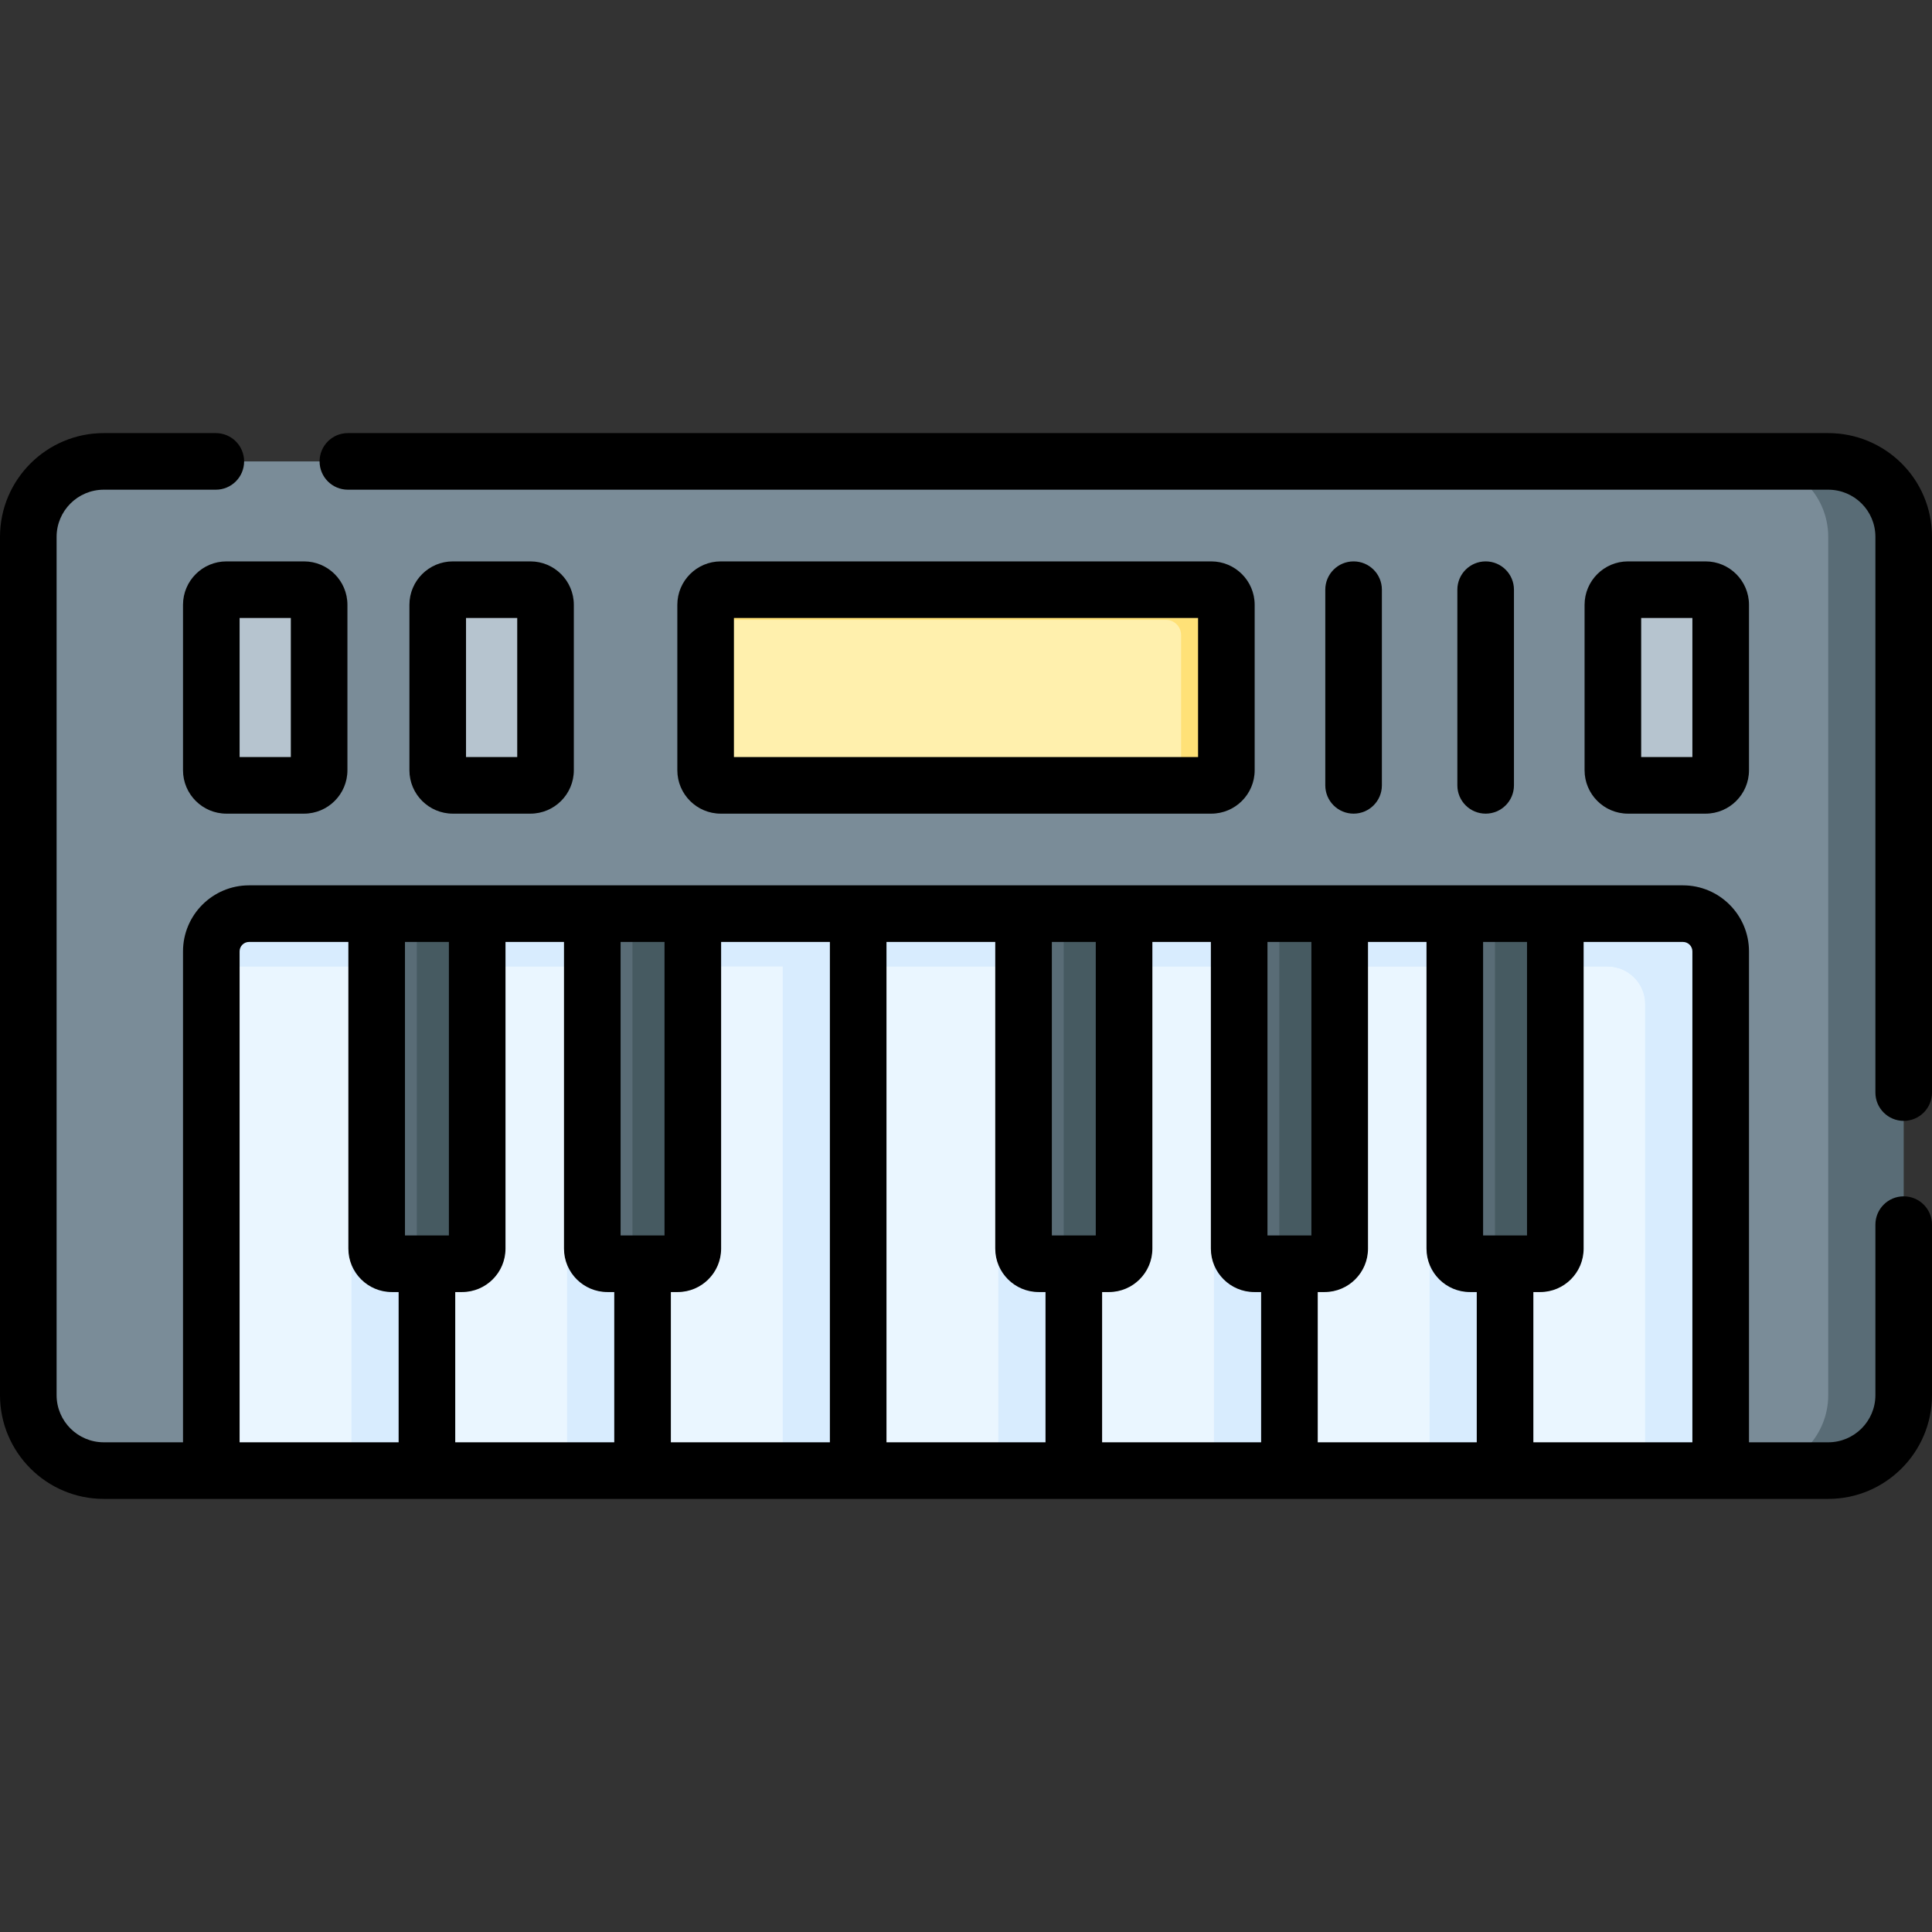 <svg id="Capa_1" enable-background="new 0 0 512 512" height="512" viewBox="0 0 512 512" width="512" xmlns="http://www.w3.org/2000/svg"><rect x="0" y="0" width="512" height="512" fill="#333333" stroke="none"/><g><g><path d="m488.5 369.725v-227.45c0-11.046-8.954-20-20-20h-441c-11.046 0-20 8.954-20 20v227.449c0 11.046 8.954 20 20 20h28.5l14.286-14.724h371.429l14.285 14.725h12.5c11.046 0 20-8.954 20-20z" fill="#7a8c98"/><path d="m182.2 287.353h147.6v57.143h-147.6z" fill="#eaf6ff" transform="matrix(0 1 -1 0 571.925 59.925)"/><path d="m271.251 249.125v-7h-43.823v14h57.143v-7z" fill="#d8ecfe"/><path d="m271.251 249.125v-7h-6.68v147.6h20v-140.6z" fill="#d8ecfe"/><path d="m297.892 242.125v7h-13.321v140.6h57.143v-147.6z" fill="#eaf6ff"/><path d="m328.394 249.125v-7h-6.68v147.6h20v-140.6z" fill="#d8ecfe"/><path d="m328.394 249.125v-7h-30.503v7h-13.32v7h57.143v-7z" fill="#d8ecfe"/><path d="m56 389.725v-137.6c0-5.523 4.477-10 10-10h47.143v147.6z" fill="#eaf6ff"/><path d="m99.823 242.125h-6.68v147.6h20v-140.6h-13.32z" fill="#d8ecfe"/><path d="m126.463 242.125v7h-13.32v140.6h57.143v-147.6z" fill="#eaf6ff"/><path d="m156.966 249.125v-7h-30.503v7h-13.32v7h57.143v-7z" fill="#d8ecfe"/><path d="m156.966 249.125v-7h-6.68v147.6h20v-140.6z" fill="#d8ecfe"/><path d="m99.823 242.125c-36.057 0-34.013-.033-34.845.052-3.007.305-5.639 1.946-7.27 4.357-1.108 1.641-1.708 3.573-1.708 5.591v4h57.143v-7h-13.32z" fill="#d8ecfe"/><path d="m446 242.125h-33.823v7h-13.32v140.6h57.143v-137.6c0-5.523-4.477-10-10-10z" fill="#eaf6ff"/><path d="m455.797 250.109c-.267-1.302-.786-2.512-1.505-3.576-.18-.266-.372-.522-.576-.77-1.63-1.976-4.005-3.314-6.694-3.587-.336-.034-.677-.052-1.022-.052h-47.143v14h27.143c5.523 0 10 4.477 10 10v123.6h20v-137.6c0-.69-.07-1.364-.203-2.015z" fill="#d8ecfe"/><path d="m355.034 242.125v7h-13.32v140.6h57.143v-147.6z" fill="#eaf6ff"/><path d="m446 242.125h-33.823v7h-26.64v-7c-18.193 0-140.019 0-158.108 0-8.459 0-152.38 0-161.429 0-5.523 0-10 4.477-10 10v4h370c5.523 0 10 4.477 10 10v123.6h20v-137.6c0-5.523-4.477-10-10-10z" fill="#d8ecfe"/><path d="m378.857 242.125h20v147.6h-20z" fill="#d8ecfe"/><path d="m183.606 242.125v7h-13.32v140.6h57.143v-147.6z" fill="#eaf6ff"/><path d="m207.429 242.125h20v147.6h-20z" fill="#d8ecfe"/><path d="m183.606 242.125v7h-13.32v7h57.143v-14z" fill="#d8ecfe"/><path d="m355.034 242.125v7h-13.32v7h57.143v-14z" fill="#d8ecfe"/><path d="m187 204.125v-43.85c0-2.209 1.791-4 4-4h130c2.209 0 4 1.791 4 4v43.85c0 2.209-1.791 4-4 4h-130c-2.209 0-4-1.791-4-4z" fill="#fff0ad"/><path d="m56 204.125v-43.85c0-2.209 1.791-4 4-4h20.571c2.209 0 4 1.791 4 4v43.85c0 2.209-1.791 4-4 4h-20.571c-2.209 0-4-1.791-4-4z" fill="#b6c4cf"/><path d="m116 204.125v-43.85c0-2.209 1.791-4 4-4h20.571c2.209 0 4 1.791 4 4v43.85c0 2.209-1.791 4-4 4h-20.571c-2.209 0-4-1.791-4-4z" fill="#b6c4cf"/><path d="m427.429 204.125v-43.85c0-2.209 1.791-4 4-4h20.571c2.209 0 4 1.791 4 4v43.85c0 2.209-1.791 4-4 4h-20.571c-2.21 0-4-1.791-4-4z" fill="#b6c4cf"/><path d="m321 156.275h-130c-2.209 0-4 1.791-4 4v4h122c2.209 0 4 1.791 4 4v39.85h8c2.209 0 4-1.791 4-4v-43.85c0-2.209-1.791-4-4-4z" fill="#ffe177"/><g fill="#596c76"><path d="m99.823 330.907v-88.782h26.64v88.782c0 2.209-1.791 4-4 4h-18.64c-2.209 0-4-1.791-4-4z"/><path d="m156.966 330.907v-88.782h26.64v88.782c0 2.209-1.791 4-4 4h-18.64c-2.209 0-4-1.791-4-4z"/><path d="m271.251 330.907v-88.782h26.64v88.782c0 2.209-1.791 4-4 4h-18.64c-2.209 0-4-1.791-4-4z"/><path d="m328.394 330.907v-88.782h26.64v88.782c0 2.209-1.791 4-4 4h-18.64c-2.209 0-4-1.791-4-4z"/><path d="m385.537 330.907v-88.782h26.64v88.782c0 2.209-1.791 4-4 4h-18.64c-2.209 0-4-1.791-4-4z"/></g><path d="m110.463 242.125v88.782c0 2.209-1.791 4-4 4h16c2.209 0 4-1.791 4-4v-88.782z" fill="#465a61"/><path d="m167.606 242.125v88.782c0 2.209-1.791 4-4 4h16c2.209 0 4-1.791 4-4v-88.782z" fill="#465a61"/><path d="m281.891 242.125v88.782c0 2.209-1.791 4-4 4h16c2.209 0 4-1.791 4-4v-88.782z" fill="#465a61"/><path d="m339.034 242.125v88.782c0 2.209-1.791 4-4 4h16c2.209 0 4-1.791 4-4v-88.782z" fill="#465a61"/><path d="m396.177 242.125v88.782c0 2.209-1.791 4-4 4h16c2.209 0 4-1.791 4-4v-88.782z" fill="#465a61"/><g><path d="m484.5 122.275h-20c11.046 0 20 8.954 20 20v227.449c0 11.046-8.954 20-20 20h20c11.046 0 20-8.954 20-20v-227.449c0-11.046-8.954-20-20-20z" fill="#596c76"/></g></g><g><path d="m484.5 114.775h-392.307c-4.142 0-7.5 3.357-7.5 7.5s3.358 7.5 7.5 7.5h392.307c6.865 0 12.5 5.523 12.5 12.5v147.267c0 4.143 3.358 7.5 7.5 7.5s7.5-3.357 7.5-7.5v-147.267c0-15.466-12.533-27.5-27.5-27.5z"/><path d="m504.5 317.042c-4.142 0-7.5 3.357-7.5 7.5v45.183c0 6.893-5.607 12.5-12.5 12.5h-21v-130.1c0-9.649-7.851-17.5-17.5-17.5-9.028 0-371.163 0-380 0-9.649 0-17.5 7.851-17.5 17.5v130.1h-21c-6.893 0-12.5-5.607-12.5-12.5v-227.45c0-6.893 5.607-12.5 12.5-12.5h29.693c4.142 0 7.5-3.357 7.5-7.5s-3.358-7.5-7.5-7.5h-29.693c-15.164 0-27.5 12.337-27.5 27.5v227.449c0 15.163 12.336 27.5 27.5 27.5h457c15.164 0 27.5-12.337 27.5-27.5v-45.183c0-4.142-3.358-7.499-7.5-7.499zm-99.823 10.364h-5.82-5.82v-77.781h11.64zm-57.143 0h-5.82-5.82v-77.781h11.64zm-57.142 0h-5.82-5.82v-77.781h11.64zm-114.287 0h-5.82-5.82v-77.781h11.64zm-57.142 0h-5.82-5.82v-77.781h11.64zm-55.463-75.281c0-1.379 1.122-2.5 2.5-2.5h26.323v81.281.001c0 6.341 5.159 11.5 11.5 11.5h1.82v39.817h-42.143zm57.143 90.282h1.82c6.341 0 11.5-5.159 11.5-11.5v-.001-81.281h15.503v81.281.001c0 6.341 5.159 11.5 11.5 11.5h1.82v39.817h-42.143zm57.143 0h1.82c6.341 0 11.5-5.159 11.5-11.5v-81.282h28.823v132.6h-42.143zm57.143-92.782h28.823v81.281.001c0 6.341 5.159 11.5 11.5 11.5h1.82v39.817h-42.143zm57.142 132.6v-39.817h1.82c6.341 0 11.5-5.159 11.5-11.5v-.001-81.281h15.502v81.282c0 6.341 5.159 11.5 11.5 11.5h1.82v39.817h-20.713zm57.143-39.818h1.82c6.341 0 11.5-5.159 11.5-11.5v-.001-81.281h15.503v81.281.001c0 6.341 5.159 11.5 11.5 11.5h1.82v39.817h-42.143zm57.143 39.818v-39.817h1.82c6.341 0 11.5-5.159 11.5-11.5v-.001-81.281h26.323c1.378 0 2.5 1.121 2.5 2.5v130.1h-42.143z"/><path d="m321 215.625c6.341 0 11.5-5.159 11.5-11.5v-43.85c0-6.341-5.159-11.5-11.5-11.5h-130c-6.341 0-11.5 5.159-11.5 11.5v43.85c0 6.341 5.159 11.5 11.5 11.5zm-126.5-51.85h123v36.85h-123z"/><path d="m48.5 160.275v43.85c0 6.341 5.159 11.5 11.5 11.5h20.571c6.341 0 11.5-5.159 11.5-11.5v-43.85c0-6.341-5.159-11.5-11.5-11.5h-20.571c-6.341 0-11.5 5.16-11.5 11.5zm15 3.5h13.571v36.85h-13.571z"/><path d="m140.571 215.625c6.341 0 11.5-5.159 11.5-11.5v-43.85c0-6.341-5.159-11.5-11.5-11.5h-20.571c-6.341 0-11.5 5.159-11.5 11.5v43.85c0 6.341 5.159 11.5 11.5 11.5zm-17.071-51.85h13.571v36.85h-13.571z"/><path d="m452 215.625c6.341 0 11.5-5.159 11.5-11.5v-43.85c0-6.341-5.159-11.5-11.5-11.5h-20.571c-6.341 0-11.5 5.159-11.5 11.5v43.85c0 6.341 5.159 11.5 11.5 11.5zm-17.071-51.85h13.571v36.85h-13.571z"/><path d="m401.214 208.125v-51.85c0-4.143-3.358-7.5-7.5-7.5s-7.5 3.357-7.5 7.5v51.85c0 4.143 3.358 7.5 7.5 7.5s7.5-3.357 7.5-7.5z"/><path d="m366.214 208.125v-51.85c0-4.143-3.358-7.5-7.5-7.5s-7.5 3.357-7.5 7.5v51.85c0 4.143 3.358 7.5 7.5 7.5s7.5-3.357 7.5-7.5z"/></g></g></svg>
